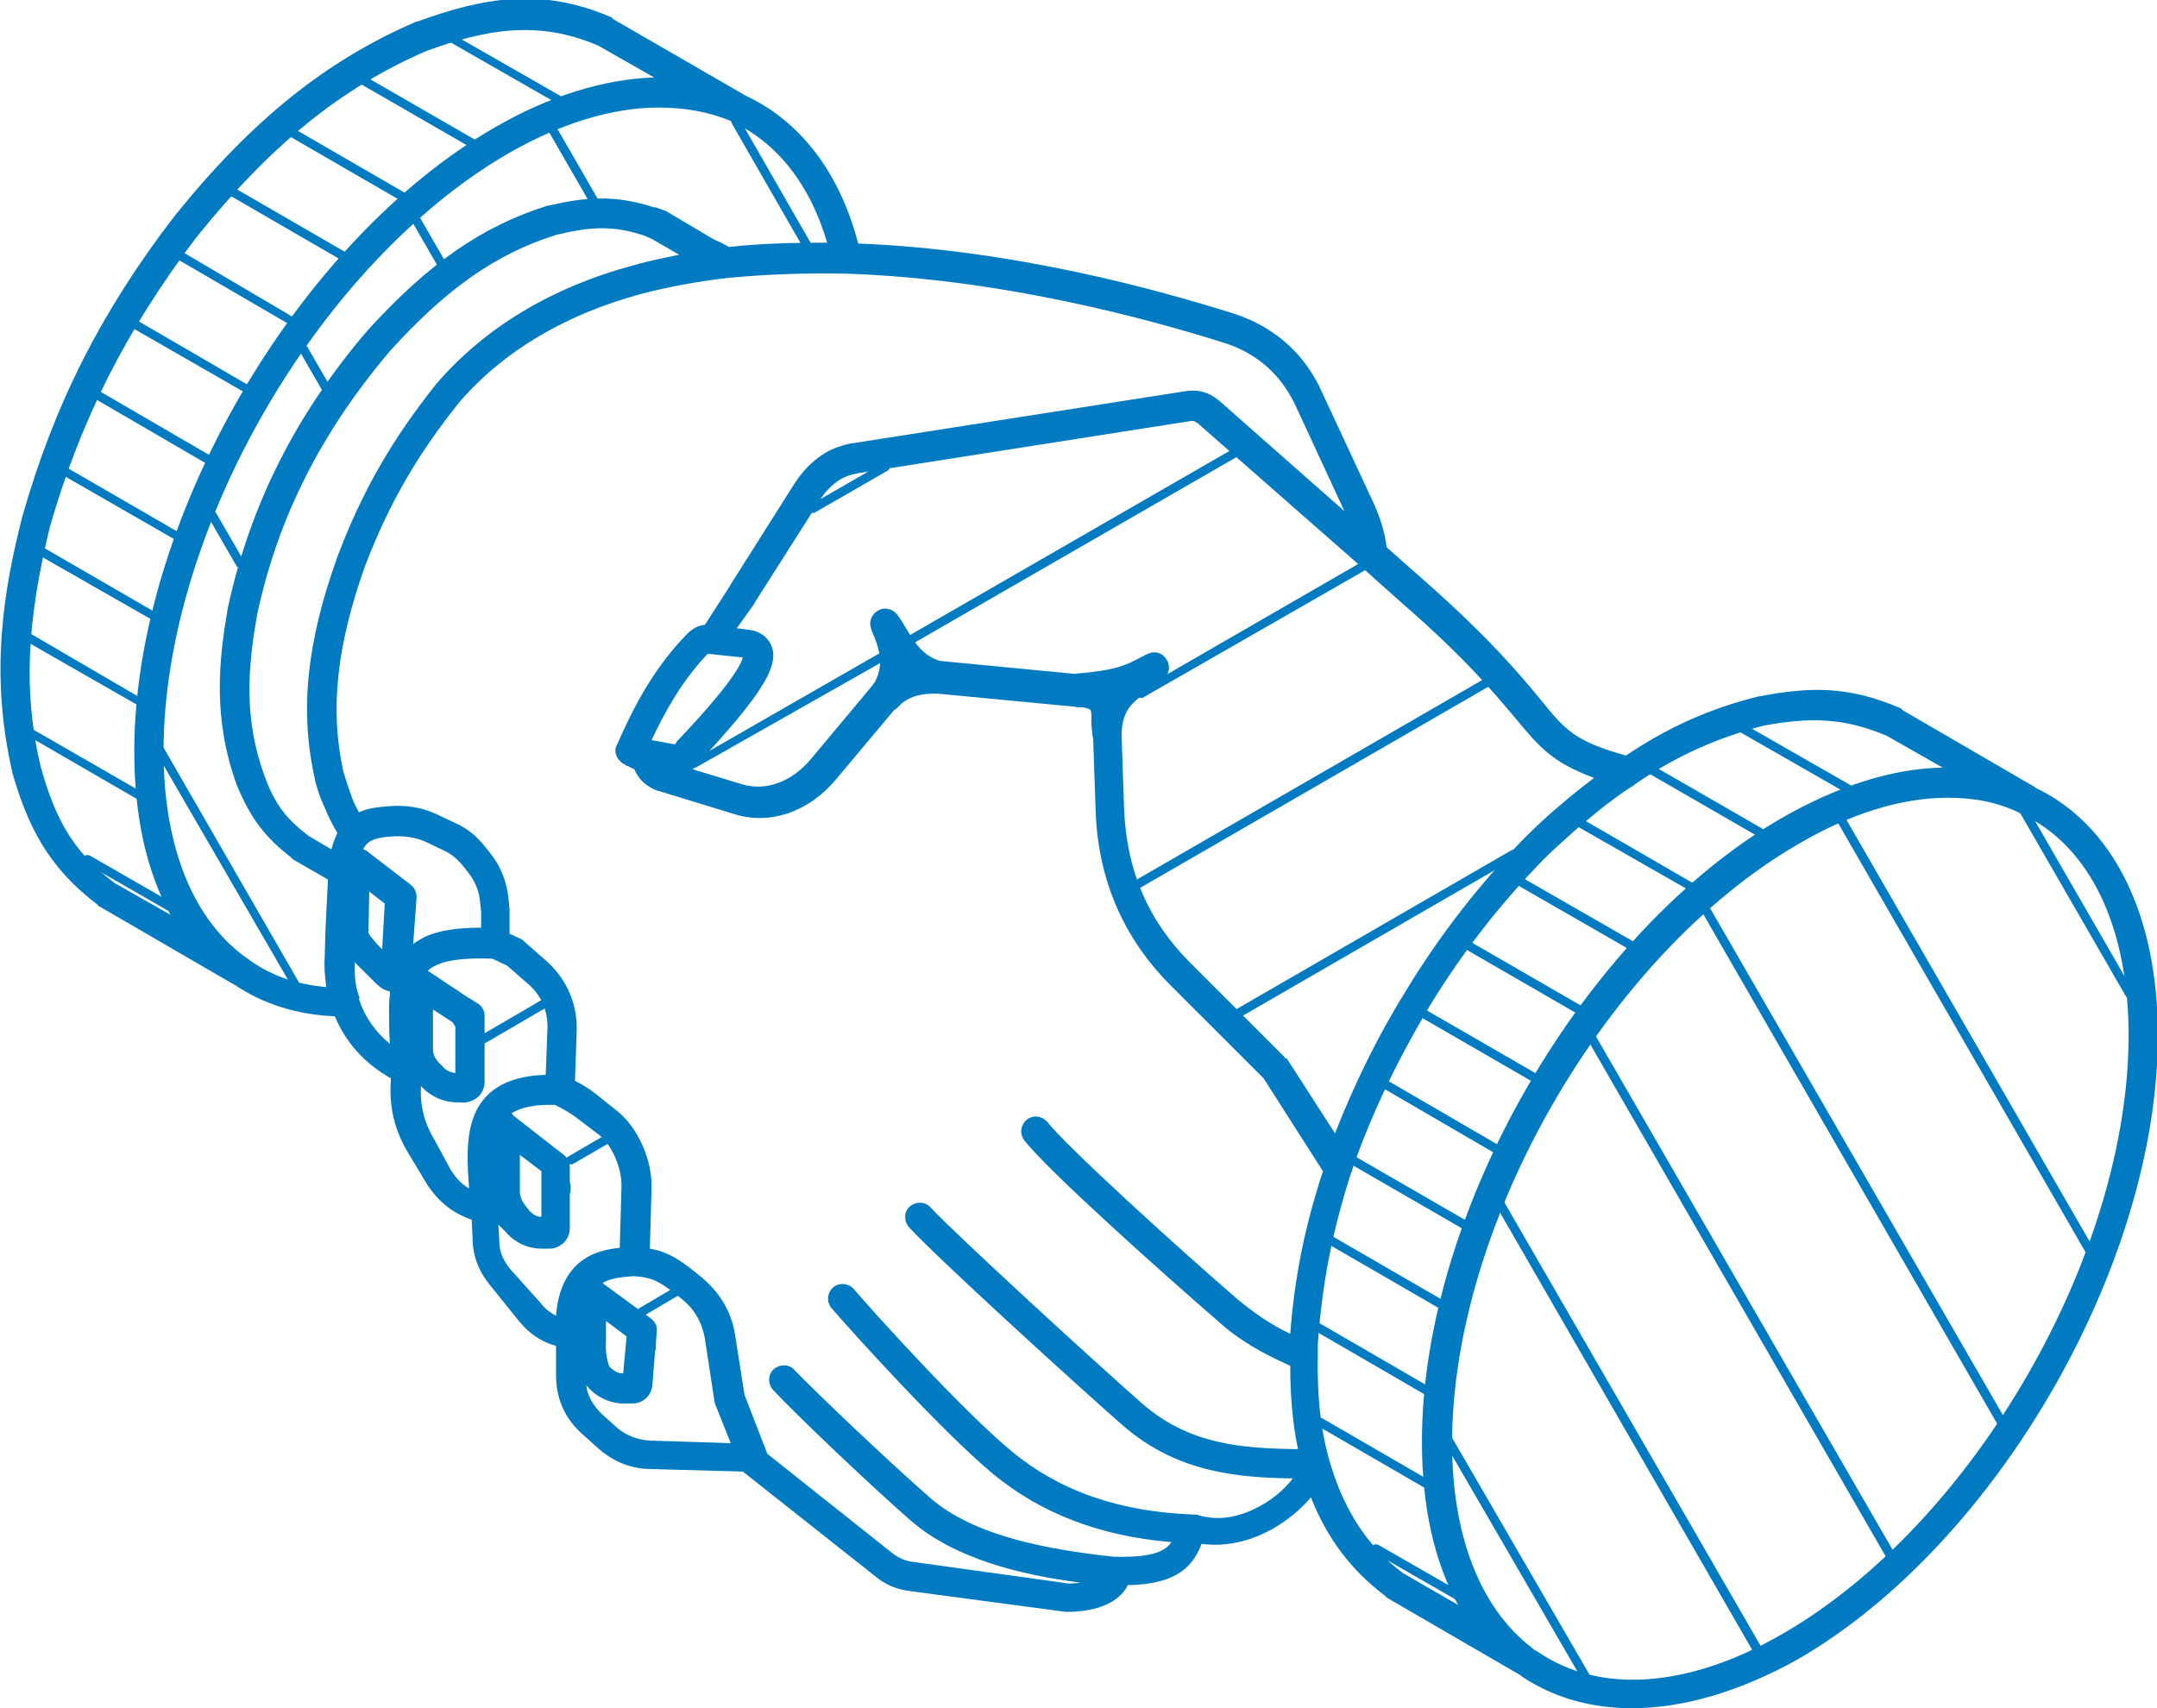 <?xml version="1.0" encoding="utf-8"?>
<!-- Generator: Adobe Illustrator 24.1.2, SVG Export Plug-In . SVG Version: 6.00 Build 0)  -->
<svg version="1.1" id="Camada_1" xmlns="http://www.w3.org/2000/svg" xmlns:xlink="http://www.w3.org/1999/xlink" x="0px" y="0px"
	 viewBox="0 0 250.6 198.5" style="enable-background:new 0 0 250.6 198.5;" xml:space="preserve">
<style type="text/css">
	.st0{fill:#007AC0;}
</style>
<path class="st0" d="M189.6,198.5c-4.7,0-9.1-1.2-12.8-3.7c0,0-0.1,0-0.1-0.1l-15.5-9c0,0-0.1,0-0.1-0.1c0,0-0.1,0-0.1-0.1
	c-4-3-6.8-6.7-8.7-11.5c-0.6,0.7-1.2,1.3-1.8,1.8c-3.3,2.8-7.2,4.1-10.9,3.6c-0.9,2.3-2.5,4.7-8.6,4.8c-0.1,0.3-0.3,0.6-0.5,0.8
	c-1.2,1.5-3.6,2.3-6.5,2.3c-0.1,0-0.1,0-0.1,0c0,0-0.1,0-0.1,0l-18-2.4c-1.6-0.2-2.9-0.7-4.2-1.8l-15.3-12.1l-10.9-0.3
	c0,0,0,0-0.1,0c-2.2-0.1-4.1-0.9-5.8-2.4c0,0,0,0,0,0l-1.9-1.7c0,0,0,0,0,0c-2-1.8-3-4.1-3-6.8v-3.4c-1.8-0.5-3.2-1.5-4.4-3
	l-3.3-4.1c-1.3-1.6-2-3.4-2-5.5l-0.1-2.1l-0.1,0c-2.2-0.8-3.8-2.1-5.1-4.1c0,0,0,0,0,0c0,0,0,0,0,0c0,0,0,0,0,0l-2.1-3.5
	c-1.6-2.6-2.3-5.3-2.1-8.4c0,0,0,0,0,0l0-0.4c-3-1.7-5.2-4.1-6.5-7.2c-4.4-0.2-8.3-1.4-11.7-3.7c-0.1,0-0.1-0.1-0.2-0.1l-15.5-9
	c0,0-0.1,0-0.1-0.1c0,0-0.1-0.1-0.1-0.1c-5.8-4.4-8.1-9.2-9.9-15.4c0,0,0-0.1,0-0.1c-2.6-11.4-1-21,1.2-29.6
	c3.7-13,9.1-23.7,17.6-34.8c9-11.2,17.7-18.2,28.2-22.7c0,0,0.1,0,0.1,0c7.7-2.8,14.4-4,22.5-0.5c0,0,0.1,0,0.1,0.1
	c0,0,0.1,0,0.1,0.1l15.4,8.9c0.1,0,0.1,0.1,0.2,0.1c6.3,3,10.8,9,12.9,17.1c18.1,0.7,34.9,5.4,43.5,8.1c4.8,1.5,8.4,4.7,10.4,9.2
	l6,12.9c0,0,0,0,0,0c0.8,1.8,1.3,3.4,1.5,5.1l4.3,3.8c7.6,6.7,11.2,11,13.5,13.8c3,3.7,4,4.9,10,6.6c4.9-3.3,9.8-5.5,15.5-6.9
	c0,0,0.1,0,0.1,0c5.8-1.1,10.3-1.2,16.3,1.4c0,0,0.1,0,0.1,0.1c0,0,0.1,0,0.1,0.1l15.3,8.9c0,0,0.1,0,0.1,0.1
	c9.1,4.3,14.3,14.8,14.3,28.8c0,26.7-18.8,59.2-41.8,72.5l0,0C202.1,196.6,195.5,198.5,189.6,198.5L189.6,198.5z M226.3,92.7
	c-5.3,0-11.3,1.8-17.4,5.4c-22.1,12.8-40.2,44-40.2,69.6c0,10.8,3.3,19.2,9.3,23.8c0.2,0.2,0.4,0.3,0.6,0.4c7.2,5,17.6,4.3,28.6-2.1
	l0,0c22.1-12.8,40.1-44,40.1-69.5c0-12.6-4.5-22-12.4-25.7c0,0,0,0,0,0c-0.1,0-0.1-0.1-0.2-0.1C232.1,93.2,229.3,92.7,226.3,92.7
	L226.3,92.7z M208,191.2L208,191.2L208,191.2L208,191.2z M163,182.8l6.4,3.7c-2.8-5.1-4.2-11.5-4.2-19c0-26.7,18.8-59.2,41.9-72.5
	c6.5-3.7,12.8-5.7,18.6-5.8l-6.5-3.7c-5.2-2.2-9.1-2.1-14.2-1.2c-5.4,1.4-10.2,3.5-15,6.8c0,0-0.1,0-0.1,0.1
	c-2.1,1.3-4.1,2.9-6.7,5.1c-1.1,1-2.6,2.3-3.8,3.5c-4.9,5-9.4,10.7-13.3,17.1c-3.7,6.2-6.8,12.6-9,19l0,0c0,0.1,0,0.2-0.1,0.3
	c-2.2,6.8-3.4,12.9-3.9,20v1c0,0,0,0.1,0,0.1c-0.1,4.7,0.3,8.5,1.2,11.9c0,0,0,0,0,0C155.9,175.1,158.7,179.6,163,182.8L163,182.8z
	 M124.1,184c0.5,0,1,0,1.4-0.1c-7-0.9-14.7-2.8-19.8-7.3c-4.9-4.3-13.2-12.2-15.9-15.1c-0.6-0.7-0.6-1.8,0.1-2.4
	c0.7-0.6,1.8-0.6,2.4,0.1C95,162,103.1,169.7,108,174c5.2,4.6,14.1,6.1,21.4,6.9c0.1,0,0.2,0,0.3,0c4.3,0.1,5.7-0.7,6.4-1.7
	c-8.3-0.7-15.1-3.3-20.7-7.9c-5.9-4.9-16.4-16.5-18.8-19.3c-0.6-0.7-0.5-1.8,0.2-2.4c0.7-0.6,1.8-0.5,2.4,0.2
	c2.3,2.7,12.7,14.2,18.4,18.9c5.6,4.6,12.5,7,21.2,7.3c0.1,0,0.1,0,0.2,0c0.1,0,0.2,0,0.3,0.1c3.2,0.9,6-0.4,7.8-1.5
	c1.4-0.9,2.4-1.9,3.1-2.8c-6.5-0.1-13.5-0.7-19.8-6.2c-5.8-5.1-21.6-19.5-24.8-23c-0.6-0.7-0.6-1.8,0.1-2.4c0.7-0.6,1.8-0.6,2.4,0.1
	c3.1,3.3,18.8,17.7,24.6,22.8c5.5,4.8,11.6,5.2,18.1,5.3c-0.6-2.9-0.9-6-0.9-9.7c-3.2-1.4-6-3-8.3-5.1c-6.7-5.8-20-17.7-22.6-21.1
	c-0.6-0.8-0.4-1.8,0.3-2.4c0.8-0.6,1.8-0.4,2.4,0.3c2.2,2.8,14.8,14.3,22.1,20.6c1.8,1.5,3.8,2.9,6.1,4c0.5-6.6,1.7-12.5,3.8-18.9
	l-6.9-10.8l-10.8-10.8l0,0c-5.5-5.5-8.4-12.3-8.7-20.1c0,0,0,0,0,0l-0.3-8.6c-0.1-0.3-0.1-0.5-0.1-0.7c-0.1-0.6-0.1-1.1-0.1-1.6
	c0-0.4,0-0.8-0.1-1l0,0c0,0-0.2-0.2-0.9-0.3c-0.1,0-0.2,0-0.2,0l0,0c-0.3,0-0.5,0-0.8-0.1l-0.2,0l-15.7-1.5c-1.8,0-2.9,0.2-4.1,1.1
	l-0.1,0.1c-0.1,0.1-0.1,0.1-0.2,0.2c0,0-0.1,0.1-0.1,0.1c-0.2,0.2-0.3,0.3-0.5,0.4c0,0-0.1,0.1-0.1,0.1l-6.7,8c0,0,0,0,0,0
	c-3.2,3.8-7.7,5.3-11.8,4l-8.8-2.7c0,0,0,0,0,0c0,0,0,0-0.1,0c-1.3-0.5-2.2-1.3-2.7-2.5L72.9,89c-0.1,0-0.2,0-0.2-0.1
	c-0.2-0.1-0.4-0.2-0.5-0.3c-0.2-0.2-0.4-0.4-0.5-0.6c-0.1-0.2-0.2-0.5-0.2-0.7c0-0.2,0-0.4,0.1-0.6c0-0.1,0.1-0.1,0.1-0.2
	c1.9-4.3,4.2-8.8,8.1-12.8c0.3-0.3,1-1,2.1-1.1l2.9-4.5c0-0.1,0.1-0.1,0.1-0.2l7.4-11.7c0,0,0,0,0,0c1.3-2,3-3.5,4.9-4.2
	c0.6-0.2,1.2-0.4,1.8-0.5c0,0,0.1,0,0.1,0l39-6.1c0,0,0,0,0.1,0c0,0,0,0,0,0c1.3-0.1,2.5,0.3,3.6,1.3l14.4,12.7l-5.7-12.3
	c0,0,0,0,0,0c-1.7-3.6-4.5-6.1-8.4-7.3c-8.6-2.7-25.6-7.4-43.8-8c0,0,0,0-0.1,0c-4.9-0.1-9.5,0.1-13.7,0.5c0,0,0,0,0,0
	c-3.4,0.4-6.7,1-9.8,1.8c-9,2.4-16.2,6.7-21.3,12.6c-4.9,6.1-8.2,11.8-11,19.1c-3.3,9.3-4.1,16.7-2.5,23.9c0.3,1,0.6,1.9,0.9,2.7
	c0,0.1,0.1,0.2,0.1,0.3c0.2,0.6,0.5,1.1,0.8,1.7c1-0.5,2.2-0.6,3.3-0.7c2-0.2,4,0.1,5.7,0.9c0,0,0,0,0,0l1.9,0.9
	c2.1,0.9,3.1,2,4.4,3.7c1.2,1.5,1.9,3.3,2.1,5.4l0.1,1.1c0,0,0,0.1,0,0.2v2.6l1.3,0.6c0.2,0.1,0.3,0.2,0.4,0.3l2.5,2.2
	c2.4,2.1,3.7,5,3.6,8.2l-0.2,5.8c0.8,0.4,1.5,0.8,2.4,1.5h0v0l0,0h0c0,0,0,0,0,0l2.5,2v0c2.4,1.9,4.1,5.7,4,9l-0.2,7
	c2.4,0.4,3.9,1.6,6.1,3.4c2.1,1.8,3.4,4,3.8,6.6c0,0,0,0,0,0l1.1,7l2.6,6.7c0,0,0,0.1,0,0.1l14.6,11.6c0,0,0,0,0,0
	c0.8,0.6,1.5,0.9,2.4,1c0,0,0,0,0,0L124.1,184L124.1,184z M75.5,167.4l9.4,0.3l-1.8-4.5c0-0.1-0.1-0.2-0.1-0.4l-1.1-7.2c0,0,0,0,0,0
	c-0.3-1.8-1.1-3.3-2.5-4.5c-2.5-2-3.4-2.7-5.8-2.8c0,0,0,0,0,0c-1.7,0.1-2.8,0.3-3.6,0.8l5.6,4.1c0.5,0.4,0.8,0.9,0.7,1.5l-0.1,1.4
	c0,0.1,0,0.2,0,0.3c0,0.2,0,0.4-0.1,0.6l-0.3,3.9c-0.1,1.3-1.1,2.2-2.4,2.2c-0.1,0-0.3,0-0.4,0c-0.1,0-0.3,0-0.4,0
	c-1.7,0-3.2-0.7-4.3-1.9c0,0,0,0,0,0c0,0,0-0.1-0.1-0.1c0,0-0.1-0.1-0.1-0.1c0.2,1.3,0.8,2.3,1.8,3.3l1.9,1.7
	C72.8,166.8,74,167.3,75.5,167.4L75.5,167.4z M70.8,158.8C70.8,158.8,70.8,158.8,70.8,158.8c0.5,0.5,1,0.8,1.6,0.8l0.4-4.3l-2.4-1.8
	v2.5C70.3,157.1,70.6,158.4,70.8,158.8L70.8,158.8z M62.8,151.4C62.8,151.4,62.8,151.4,62.8,151.4c0.5,0.7,1.1,1.1,1.8,1.5
	c0.2-2.6,1-4.5,2.3-5.8c1.2-1.2,2.9-1.9,5.1-2.1l0.2-7c0,0,0,0,0,0c0.1-2.2-1.1-5-2.7-6.2c0,0,0,0,0,0l-2.5-1.9
	c-0.8-0.6-1.5-1-2.5-1.5c-2.3-0.1-4.1,0.3-5.1,1c0.1,0,0.2,0.1,0.2,0.2l5.9,4.6c0.4,0.3,0.7,0.8,0.7,1.4l0,1.7
	c0,0.2,0.1,0.3,0.1,0.5v0.4c0,0.2,0,0.4-0.1,0.5l0,4c0,0,0,0,0,0c0,0.6-0.2,1.2-0.7,1.7c0,0-0.1,0.1-0.1,0.1c-0.5,0.4-1,0.6-1.6,0.6
	c-0.1,0-0.2,0-0.4,0c-0.1,0-0.3,0-0.4,0c-1.7,0-3.2-0.7-4.3-2l-0.6-0.6c0,0,0,0,0,0c0,0,0,0,0,0c-0.1-0.1-0.1-0.1-0.2-0.2l0.1,1.8
	c0,0,0,0,0,0c0,1.3,0.4,2.3,1.3,3.4l0,0c0,0,0,0,0,0c0,0,0,0,0,0L62.8,151.4L62.8,151.4z M61.5,140.7c0.4,0.4,0.8,0.7,1.4,0.7l0-5.3
	l-2.5-1.9l0,4.2c0,0.6,0.2,1.1,0.5,1.5L61.5,140.7C61.5,140.6,61.5,140.7,61.5,140.7C61.5,140.7,61.5,140.7,61.5,140.7L61.5,140.7z
	 M52.4,136c0.6,0.9,1.2,1.6,2.1,2.1c-0.3-4-0.5-8.2,2.1-10.8c1.5-1.5,3.7-2.3,6.8-2.4l0.2-5.2c0,0,0,0,0,0c0.1-2.2-0.7-4.1-2.4-5.5
	c0,0,0,0,0,0l-2.3-2l-1.7-0.8c-2.9-0.1-5,0.1-6.4,0.7c-0.4,0.2-0.8,0.4-1.1,0.7l4.8,3.2c0.2,0.1,0.4,0.2,0.5,0.3l0.5,0.3
	c0.5,0.3,0.8,0.9,0.8,1.4l0,0.7c0,0.1,0,0.2,0,0.3l0,6.7c0,0.7-0.3,1.4-0.8,1.8c-0.6,0.5-1.4,0.7-2,0.6c-0.1,0-0.2,0-0.3,0
	c-1.7,0-3.2-0.7-4.3-1.9c0,0,0,0,0,0c0,0,0,0,0,0l0,0c-0.1,2.4,0.4,4.3,1.6,6.3l0,0c0,0,0,0,0,0c0,0,0,0,0,0L52.4,136L52.4,136z
	 M149.5,123l5.6,8.7c2.2-5.6,4.9-11.2,8.2-16.5c4-6.6,8.7-12.6,13.8-17.8c1.3-1.3,2.8-2.7,4-3.7c1.5-1.3,2.9-2.4,4.1-3.3
	c-4.8-1.8-6.3-3.5-9.1-6.9c-2.3-2.7-5.7-6.9-13.2-13.4c0,0,0,0,0,0l-4.7-4.2c0,0,0,0,0,0l-18.8-16.5c0,0,0,0,0,0
	c-0.2-0.2-0.6-0.5-0.9-0.5l-38.9,6.1c-0.4,0.1-0.8,0.2-1.1,0.3c-1.6,0.6-2.7,1.9-3.3,2.9l-7.5,11.8c0,0.1-0.1,0.1-0.1,0.2L85.6,73
	l1.5,0.2c0.9,0.1,1.8,0.6,2.3,1.4c1.5,2.4-0.7,5.9-8.3,14.1c-0.2,0.3-0.4,0.5-0.6,0.7l5.6,1.7c0,0,0,0,0,0c2.8,0.9,5.9-0.2,8.2-3
	l7.1-8.5c0.1-0.2,0.2-0.3,0.3-0.4c0,0,0,0,0,0c0,0,0,0,0-0.1c1.1-2,0.3-4.1-0.3-5.5c-0.1-0.2-0.2-0.5-0.2-0.6
	c-0.3-0.8,0.1-1.7,0.9-2.1c0.8-0.4,1.7-0.1,2.2,0.6c0.3,0.4,0.6,0.9,0.9,1.4c1,1.7,2,3.3,4,3.9l15.6,1.5c4.9-0.4,6-1,7.7-1.9
	c0.3-0.1,0.5-0.3,0.8-0.4c0.8-0.4,1.7-0.2,2.2,0.6c0.5,0.7,0.4,1.7-0.3,2.3c-0.6,0.5-1.2,0.9-1.7,1.3c-1.9,1.4-3.1,2.2-3.2,5.1
	l0.3,8.8c0.3,7.1,2.8,12.9,7.7,17.8c0,0,0,0,0,0l10.9,10.9c0,0,0.1,0.1,0.1,0.2C149.4,122.9,149.4,123,149.5,123L149.5,123z
	 M51.4,123.9c0.4,0.5,0.9,0.7,1.5,0.8l0-5.4l-0.3-0.5l-2.3-1.5v4.5c0,0,0,0.1,0,0.1c0,0,0,0,0,0c0,0.6,0.2,1,0.6,1.5c0,0,0,0,0,0v0
	l0,0L51.4,123.9L51.4,123.9z M41.7,116.1c0.7,2.1,1.9,3.8,3.6,5.2c0,0,0,0,0,0c-0.1-1.4-0.1-2.7-0.1-3.9c0-0.6,0-1.2,0.1-1.8
	c0,0,0-0.1,0-0.1c0-0.1,0-0.2,0-0.3c-0.6-0.1-1.1-0.4-1.8-1.1l0,0l-2.1-2.1c0,0,0,0,0,0l0,0c0,0,0,0,0,0l0,0
	c-0.1-0.1-0.1-0.1-0.2-0.2l0,0.5c0,0,0,0,0,0c0,1.3,0.1,2.5,0.6,3.7C41.7,116,41.7,116.1,41.7,116.1L41.7,116.1z M76.5,12.5
	c-5.3,0-11.3,1.8-17.4,5.3C37,30.6,19,61.7,19,87.3c0,11.2,3.5,19.8,9.9,24.2c2.6,1.9,5.6,2.9,9,3.2c-0.1-0.9-0.2-1.7-0.2-2.7
	l0.1-3.6l0.3-6.2l-4-2.3c0,0-0.1,0-0.1-0.1c0,0-0.1,0-0.1-0.1c-3.1-2.4-4.8-4.6-6.4-8.5c-2.8-7.7-2.1-14.5-1-20.7
	c2.6-11.9,7.9-22.4,16.2-32.1c7.1-7.8,13.3-12.1,20.9-14.5c0,0,0.1,0,0.1,0c4.3-1,7.7-1.3,12.3,0.2c0,0,0,0,0.1,0c0,0,0,0,0.1,0
	l1.1,0.4c0.1,0,0.2,0.1,0.2,0.1l5.4,3.2c0.2,0.1,0.4,0.2,0.7,0.3c0.4,0.2,0.7,0.4,1.1,0.6c3.5-0.4,7.3-0.5,11.4-0.5
	c-2-6.8-5.8-11.6-11.1-14.1C82.4,13,79.6,12.5,76.5,12.5L76.5,12.5z M43.7,109.6l0.7,0.7l0.3-5.3l-1.8-1.4l-0.1,4.8
	C42.9,108.7,43.5,109.3,43.7,109.6L43.7,109.6z M42.5,98.8l5.2,4c0.5,0.4,0.7,0.9,0.7,1.5l-0.4,5.4c0.4-0.3,0.9-0.6,1.5-0.9
	c1.6-0.7,3.7-1,6.4-1V106l-0.1-1c0,0,0,0,0,0c-0.1-1.4-0.6-2.6-1.4-3.6c-1.2-1.6-1.8-2.1-3.1-2.7c0,0,0,0,0,0l-1.9-0.9c0,0,0,0,0,0
	c-1.1-0.5-2.5-0.7-3.9-0.6c-1.6,0.1-2.4,0.4-2.8,0.8c0,0,0,0-0.1,0.1c0,0,0,0,0,0c-0.1,0.1-0.3,0.3-0.4,0.6
	C42.3,98.7,42.4,98.8,42.5,98.8L42.5,98.8z M13.3,102.6l6.5,3.7c-2.8-5.1-4.2-11.5-4.2-19c0-26.7,18.8-59.2,41.9-72.5
	C63.9,11.1,70.2,9.2,76,9l-6.5-3.7c-7-3-13-1.9-19.9,0.6c-10,4.3-18.2,11-26.8,21.7c-8.1,10.7-13.4,21.1-17,33.6
	C3.1,72.3,2.7,80.4,4.7,89C6.3,94.7,8.2,98.8,13.3,102.6L13.3,102.6z M35.8,97.1l2.7,1.6c0.2-0.7,0.4-1.3,0.7-1.9
	c-0.6-1-1.1-2-1.5-3c0-0.1-0.1-0.2-0.1-0.2c-0.4-0.9-0.7-1.8-1-2.9c0,0,0-0.1,0-0.1c-1.8-7.9-1-15.9,2.6-25.9
	C42.1,57,45.6,51,50.7,44.6c5.6-6.5,13.3-11.2,23-13.8c1.7-0.5,3.4-0.8,5.2-1.2l-3.1-1.8l-0.9-0.4c-3.8-1.3-6.6-1-10.3-0.1
	c-7,2.2-12.8,6.3-19.3,13.5c-7.9,9.3-13,19.3-15.4,30.5c-1.2,6.6-1.5,12.4,0.8,18.8C31.9,93.4,33.2,95.1,35.8,97.1L35.8,97.1z
	 M75.7,86l2.7,0.5c0.1-0.1,0.2-0.2,0.2-0.3c5.8-6.1,7.4-8.7,7.7-9.8l-3.8-0.4c0,0-0.1,0-0.1,0l-0.2,0c0,0,0,0-0.1,0.1
	C79.2,79.2,77.3,82.6,75.7,86L75.7,86z"/>
<path class="st0" d="M19.5,105.8c-0.1,0-0.2,0-0.2-0.1l-9.4-5.4c-0.2-0.1-0.3-0.4-0.2-0.7c0.1-0.2,0.4-0.3,0.7-0.2l9.4,5.4
	c0.2,0.1,0.3,0.4,0.2,0.7C19.8,105.7,19.7,105.8,19.5,105.8L19.5,105.8z"/>
<path class="st0" d="M16.2,93c-0.1,0-0.2,0-0.2-0.1L3.4,85.6C3.1,85.5,3,85.2,3.2,85c0.1-0.2,0.4-0.3,0.7-0.2L16.4,92
	c0.2,0.1,0.3,0.4,0.2,0.7C16.5,92.9,16.3,93,16.2,93L16.2,93z"/>
<path class="st0" d="M16.3,82.1c-0.1,0-0.2,0-0.2-0.1L3,74.5c-0.2-0.1-0.3-0.4-0.2-0.7c0.1-0.2,0.4-0.3,0.7-0.2l13,7.6
	c0.2,0.1,0.3,0.4,0.2,0.7C16.6,82,16.4,82.1,16.3,82.1L16.3,82.1z"/>
<path class="st0" d="M18,72.2c-0.1,0-0.2,0-0.2-0.1L4.5,64.5c-0.2-0.1-0.3-0.4-0.2-0.7c0.1-0.2,0.4-0.3,0.7-0.2l13.3,7.7
	c0.2,0.1,0.3,0.4,0.2,0.7C18.3,72.1,18.1,72.2,18,72.2L18,72.2z"/>
<path class="st0" d="M20.7,62.9c-0.1,0-0.2,0-0.2-0.1L7.1,55.1C6.9,55,6.8,54.7,7,54.5c0.1-0.2,0.4-0.3,0.7-0.2L21,62
	c0.2,0.1,0.3,0.4,0.2,0.7C21.1,62.8,20.9,62.9,20.7,62.9L20.7,62.9z"/>
<path class="st0" d="M24.4,54.1c-0.1,0-0.2,0-0.2-0.1l-13.4-7.8c-0.2-0.1-0.3-0.4-0.2-0.7c0.1-0.2,0.4-0.3,0.7-0.2l13.4,7.8
	c0.2,0.1,0.3,0.4,0.2,0.7C24.7,54,24.6,54.1,24.4,54.1L24.4,54.1z"/>
<path class="st0" d="M28.8,45.8c-0.1,0-0.2,0-0.2-0.1L15.2,38c-0.2-0.1-0.3-0.4-0.2-0.7c0.1-0.2,0.4-0.3,0.7-0.2l13.4,7.8
	c0.2,0.1,0.3,0.4,0.2,0.7C29.2,45.7,29,45.8,28.8,45.8L28.8,45.8z"/>
<path class="st0" d="M34,37.9c-0.1,0-0.2,0-0.2-0.1l-13.4-7.8c-0.2-0.1-0.3-0.4-0.2-0.7c0.1-0.2,0.4-0.3,0.7-0.2L34.3,37
	c0.2,0.1,0.3,0.4,0.2,0.7C34.4,37.8,34.2,37.9,34,37.9L34,37.9z"/>
<path class="st0" d="M40,30.4c-0.1,0-0.2,0-0.2-0.1l-13.3-7.7c-0.2-0.1-0.3-0.4-0.2-0.7c0.1-0.2,0.4-0.3,0.7-0.2l13.3,7.7
	c0.2,0.1,0.3,0.4,0.2,0.7C40.3,30.4,40.2,30.4,40,30.4L40,30.4z"/>
<path class="st0" d="M46.9,23.5c-0.1,0-0.2,0-0.2-0.1l-13.3-7.7c-0.2-0.1-0.3-0.4-0.2-0.7c0.1-0.2,0.4-0.3,0.7-0.2l13.3,7.7
	c0.2,0.1,0.3,0.4,0.2,0.7C47.3,23.4,47.1,23.5,46.9,23.5L46.9,23.5z"/>
<path class="st0" d="M55,17.3c-0.1,0-0.2,0-0.2-0.1l-13-7.5c-0.2-0.1-0.3-0.4-0.2-0.7c0.1-0.2,0.4-0.3,0.7-0.2l13,7.5
	c0.2,0.1,0.3,0.4,0.2,0.7C55.3,17.2,55.2,17.3,55,17.3L55,17.3z"/>
<path class="st0" d="M64.9,12.1c-0.1,0-0.2,0-0.2-0.1L52.3,4.9c-0.2-0.1-0.3-0.4-0.2-0.7C52.3,4,52.6,4,52.8,4.1l12.4,7.1
	c0.2,0.1,0.3,0.4,0.2,0.7C65.3,12.1,65.1,12.1,64.9,12.1L64.9,12.1z"/>
<path class="st0" d="M34.7,115.5c-0.2,0-0.3-0.1-0.4-0.2L18,87.2c-0.1-0.2-0.1-0.5,0.2-0.7c0.2-0.1,0.5-0.1,0.7,0.2l16.2,28.1
	c0.1,0.2,0.1,0.5-0.2,0.7C34.8,115.5,34.7,115.5,34.7,115.5L34.7,115.5z"/>
<path class="st0" d="M27.9,66c-0.2,0-0.3-0.1-0.4-0.2l-3.3-5.7c-0.1-0.2-0.1-0.5,0.2-0.7c0.2-0.1,0.5-0.1,0.7,0.2l3.3,5.7
	c0.1,0.2,0.1,0.5-0.2,0.7C28.1,66,28,66,27.9,66L27.9,66z"/>
<path class="st0" d="M37.8,45.5c-0.2,0-0.3-0.1-0.4-0.2l-2.6-4.5c-0.1-0.2-0.1-0.5,0.2-0.7c0.2-0.1,0.5-0.1,0.7,0.2l2.6,4.5
	c0.1,0.2,0.1,0.5-0.2,0.7C38,45.5,37.9,45.5,37.8,45.5L37.8,45.5z"/>
<path class="st0" d="M51.3,31.2c-0.2,0-0.3-0.1-0.4-0.2l-3-5.2c-0.1-0.2-0.1-0.5,0.2-0.7c0.2-0.1,0.5-0.1,0.7,0.2l3,5.2
	c0.1,0.2,0.1,0.5-0.2,0.7C51.5,31.1,51.4,31.2,51.3,31.2L51.3,31.2z"/>
<path class="st0" d="M69,23.9c-0.2,0-0.3-0.1-0.4-0.2l-4.9-8.5c-0.1-0.2-0.1-0.5,0.2-0.7c0.2-0.1,0.5-0.1,0.7,0.2l4.9,8.5
	c0.1,0.2,0.1,0.5-0.2,0.7C69.2,23.9,69.1,23.9,69,23.9L69,23.9z"/>
<path class="st0" d="M93.9,29.3c-0.2,0-0.3-0.1-0.4-0.2l-8.5-14.8c-0.1-0.2-0.1-0.5,0.2-0.7c0.2-0.1,0.5-0.1,0.7,0.2l8.5,14.8
	c0.1,0.2,0.1,0.5-0.2,0.7C94,29.3,94,29.3,93.9,29.3L93.9,29.3z"/>
<path class="st0" d="M143.1,118.6c-0.2,0-0.3-0.1-0.4-0.2c-0.1-0.2-0.1-0.5,0.2-0.7l32.7-18.9c0.2-0.1,0.5-0.1,0.7,0.2
	c0.1,0.2,0.1,0.5-0.2,0.7l-32.7,18.9C143.2,118.6,143.1,118.6,143.1,118.6L143.1,118.6z"/>
<path class="st0" d="M130.9,103.9c-0.2,0-0.3-0.1-0.4-0.2c-0.1-0.2-0.1-0.5,0.2-0.7l43.1-24.9c0.2-0.1,0.5-0.1,0.7,0.2
	c0.1,0.2,0.1,0.5-0.2,0.7l-43.1,24.9C131.1,103.8,131,103.9,130.9,103.9L130.9,103.9z"/>
<path class="st0" d="M132.6,81.1c-0.2,0-0.3-0.1-0.4-0.2c-0.1-0.2-0.1-0.5,0.2-0.7l26.5-15.3c0.2-0.1,0.5-0.1,0.7,0.2
	c0.1,0.2,0.1,0.5-0.2,0.7L132.9,81C132.8,81.1,132.7,81.1,132.6,81.1L132.6,81.1z"/>
<path class="st0" d="M104.7,75.4c-0.2,0-0.3-0.1-0.4-0.2c-0.1-0.2-0.1-0.5,0.2-0.7l39.9-23c0.2-0.1,0.5-0.1,0.7,0.2
	c0.1,0.2,0.1,0.5-0.2,0.7l-39.9,23C104.9,75.4,104.8,75.4,104.7,75.4L104.7,75.4z"/>
<path class="st0" d="M80.8,89.2c-0.2,0-0.3-0.1-0.4-0.2c-0.1-0.2-0.1-0.5,0.2-0.7l22.3-12.8c0.2-0.1,0.5-0.1,0.7,0.2
	c0.1,0.2,0.1,0.5-0.2,0.7L81,89.1C80.9,89.2,80.8,89.2,80.8,89.2L80.8,89.2z"/>
<path class="st0" d="M94.3,59.6c-0.2,0-0.3-0.1-0.4-0.2c-0.1-0.2-0.1-0.5,0.2-0.7l8.5-4.9c0.2-0.1,0.5-0.1,0.7,0.2
	c0.1,0.2,0.1,0.5-0.2,0.7l-8.5,4.9C94.5,59.6,94.4,59.6,94.3,59.6L94.3,59.6z"/>
<path class="st0" d="M169.2,185.9c-0.1,0-0.2,0-0.2-0.1l-9.4-5.4c-0.2-0.1-0.3-0.4-0.2-0.7c0.1-0.2,0.4-0.3,0.7-0.2l9.4,5.4
	c0.2,0.1,0.3,0.4,0.2,0.7C169.5,185.8,169.3,185.9,169.2,185.9L169.2,185.9z"/>
<path class="st0" d="M165.9,173.1c-0.1,0-0.2,0-0.2-0.1l-12.6-7.3c-0.2-0.1-0.3-0.4-0.2-0.7c0.1-0.2,0.4-0.3,0.7-0.2l12.6,7.3
	c0.2,0.1,0.3,0.4,0.2,0.7C166.2,173,166,173.1,165.9,173.1L165.9,173.1z"/>
<path class="st0" d="M166,162.3c-0.1,0-0.2,0-0.2-0.1l-13.1-7.6c-0.2-0.1-0.3-0.4-0.2-0.7c0.1-0.2,0.4-0.3,0.7-0.2l13.1,7.6
	c0.2,0.1,0.3,0.4,0.2,0.7C166.4,162.2,166.2,162.3,166,162.3L166,162.3z"/>
<path class="st0" d="M167.7,152.3c-0.1,0-0.2,0-0.2-0.1l-13.3-7.7c-0.2-0.1-0.3-0.4-0.2-0.7c0.1-0.2,0.4-0.3,0.7-0.2l13.3,7.7
	c0.2,0.1,0.3,0.4,0.2,0.7C168,152.2,167.9,152.3,167.7,152.3L167.7,152.3z"/>
<path class="st0" d="M170.5,143.1c-0.1,0-0.2,0-0.2-0.1l-13.5-7.8c-0.2-0.1-0.3-0.4-0.2-0.7c0.1-0.2,0.4-0.3,0.7-0.2l13.5,7.8
	c0.2,0.1,0.3,0.4,0.2,0.7C170.8,143,170.7,143.1,170.5,143.1L170.5,143.1z"/>
<path class="st0" d="M174.2,134.3c-0.1,0-0.2,0-0.2-0.1l-13.4-7.8c-0.2-0.1-0.3-0.4-0.2-0.7c0.1-0.2,0.4-0.3,0.7-0.2l13.4,7.8
	c0.2,0.1,0.3,0.4,0.2,0.7C174.5,134.2,174.3,134.3,174.2,134.3L174.2,134.3z"/>
<path class="st0" d="M178.6,126c-0.1,0-0.2,0-0.2-0.1l-13.5-7.8c-0.2-0.1-0.3-0.4-0.2-0.7c0.1-0.2,0.4-0.3,0.7-0.2l13.5,7.8
	c0.2,0.1,0.3,0.4,0.2,0.7C179,125.9,178.8,126,178.6,126L178.6,126z"/>
<path class="st0" d="M183.8,118.1c-0.1,0-0.2,0-0.2-0.1l-13.5-7.8c-0.2-0.1-0.3-0.4-0.2-0.7c0.1-0.2,0.4-0.3,0.7-0.2l13.5,7.8
	c0.2,0.1,0.3,0.4,0.2,0.7C184.2,118,184,118.1,183.8,118.1L183.8,118.1z"/>
<path class="st0" d="M189.8,110.6c-0.1,0-0.2,0-0.2-0.1l-13.4-7.7c-0.2-0.1-0.3-0.4-0.2-0.7c0.1-0.2,0.4-0.3,0.7-0.2l13.4,7.7
	c0.2,0.1,0.3,0.4,0.2,0.7C190.1,110.5,190,110.6,189.8,110.6L189.8,110.6z"/>
<path class="st0" d="M196.7,103.7c-0.1,0-0.2,0-0.2-0.1L183.2,96c-0.2-0.1-0.3-0.4-0.2-0.7c0.1-0.2,0.4-0.3,0.7-0.2l13.3,7.7
	c0.2,0.1,0.3,0.4,0.2,0.7C197,103.6,196.9,103.7,196.7,103.7L196.7,103.7z"/>
<path class="st0" d="M204.8,97.5c-0.1,0-0.2,0-0.2-0.1l-13-7.5c-0.2-0.1-0.3-0.4-0.2-0.7c0.1-0.2,0.4-0.3,0.7-0.2l13,7.5
	c0.2,0.1,0.3,0.4,0.2,0.7C205.1,97.4,205,97.5,204.8,97.5L204.8,97.5z"/>
<path class="st0" d="M214.8,92.3c-0.1,0-0.2,0-0.2-0.1l-12.4-7.1c-0.2-0.1-0.3-0.4-0.2-0.7c0.1-0.2,0.4-0.3,0.7-0.2l12.4,7.1
	c0.2,0.1,0.3,0.4,0.2,0.7C215.1,92.3,214.9,92.3,214.8,92.3L214.8,92.3z"/>
<path class="st0" d="M184.4,195.7c-0.2,0-0.3-0.1-0.4-0.2l-16.3-28.1c-0.1-0.2-0.1-0.5,0.2-0.7c0.2-0.1,0.5-0.1,0.7,0.2l16.3,28.1
	c0.1,0.2,0.1,0.5-0.2,0.7C184.6,195.7,184.5,195.7,184.4,195.7L184.4,195.7z"/>
<path class="st0" d="M205,193.7c-0.2,0-0.3-0.1-0.4-0.2L173,138.7c-0.1-0.2-0.1-0.5,0.2-0.7c0.2-0.1,0.5-0.1,0.7,0.2l31.6,54.7
	c0.1,0.2,0.1,0.5-0.2,0.7C205.2,193.7,205.1,193.7,205,193.7L205,193.7z"/>
<path class="st0" d="M220.6,183c-0.2,0-0.3-0.1-0.4-0.2L183.4,119c-0.1-0.2-0.1-0.5,0.2-0.7c0.2-0.1,0.5-0.1,0.7,0.2l36.8,63.7
	c0.1,0.2,0.1,0.5-0.2,0.7C220.8,183,220.7,183,220.6,183L220.6,183z"/>
<path class="st0" d="M233.5,167.5c-0.2,0-0.3-0.1-0.4-0.2L196.6,104c-0.1-0.2-0.1-0.5,0.2-0.7c0.2-0.1,0.5-0.1,0.7,0.2l36.5,63.2
	c0.1,0.2,0.1,0.5-0.2,0.7C233.7,167.5,233.6,167.5,233.5,167.5L233.5,167.5z"/>
<path class="st0" d="M243.5,147.1c-0.2,0-0.3-0.1-0.4-0.2l-30.5-52.9c-0.1-0.2-0.1-0.5,0.2-0.7c0.2-0.1,0.5-0.1,0.7,0.2l30.5,52.9
	c0.1,0.2,0.1,0.5-0.2,0.7C243.7,147,243.6,147.1,243.5,147.1L243.5,147.1z"/>
<path class="st0" d="M247.4,116c-0.2,0-0.3-0.1-0.4-0.2l-12.4-21.5c-0.1-0.2-0.1-0.5,0.2-0.7c0.2-0.1,0.5-0.1,0.7,0.2l12.4,21.5
	c0.1,0.2,0.1,0.5-0.2,0.7C247.5,116,247.5,116,247.4,116L247.4,116z"/>
<path class="st0" d="M74.5,152.9c-0.2,0-0.3-0.1-0.4-0.2c-0.1-0.2-0.1-0.5,0.2-0.7l3.9-2.3c0.2-0.1,0.5-0.1,0.7,0.2
	c0.1,0.2,0.1,0.5-0.2,0.7l-3.9,2.3C74.6,152.9,74.5,152.9,74.5,152.9L74.5,152.9z"/>
<path class="st0" d="M66.2,135.3c-0.2,0-0.3-0.1-0.4-0.2c-0.1-0.2-0.1-0.5,0.2-0.7l4.3-2.5c0.2-0.1,0.5-0.1,0.7,0.2
	c0.1,0.2,0.1,0.5-0.2,0.7l-4.3,2.5C66.3,135.3,66.3,135.3,66.2,135.3L66.2,135.3z"/>
<path class="st0" d="M56.1,121.2c-0.2,0-0.3-0.1-0.4-0.2c-0.1-0.2-0.1-0.5,0.2-0.7l7.2-4.2c0.2-0.1,0.5-0.1,0.7,0.2
	c0.1,0.2,0.1,0.5-0.2,0.7l-7.2,4.2C56.3,121.2,56.2,121.2,56.1,121.2L56.1,121.2z"/>
</svg>

